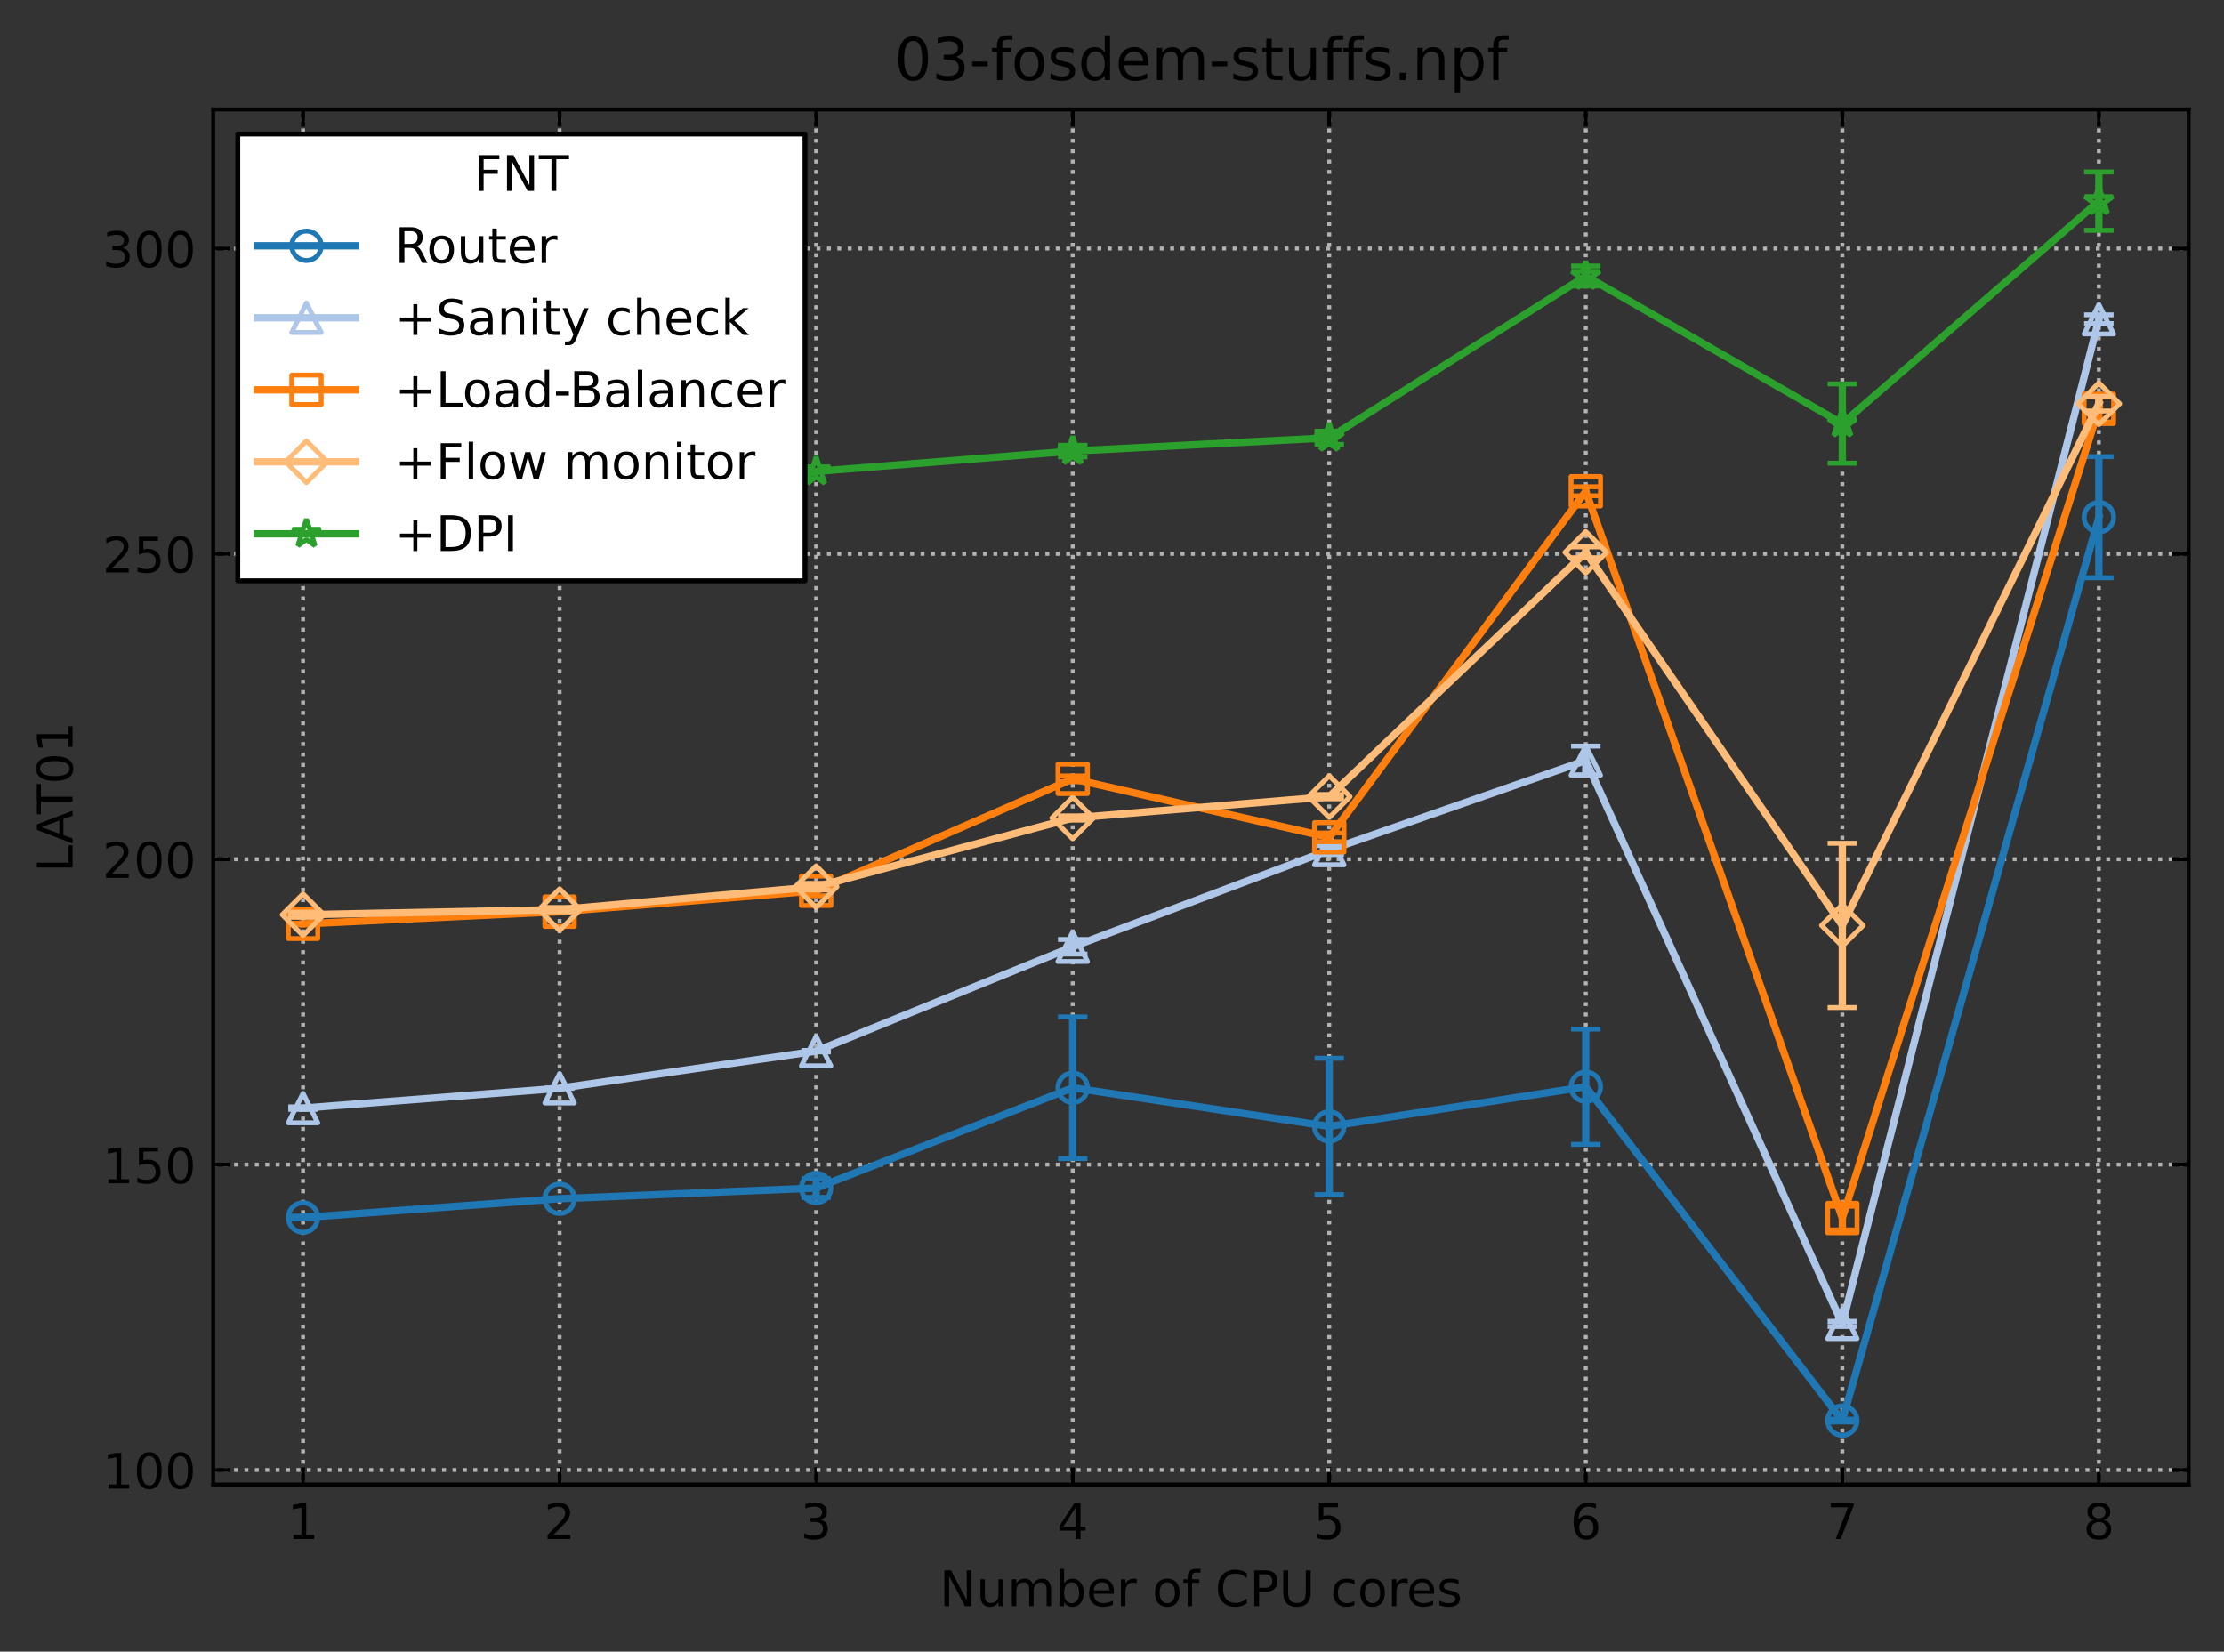 <?xml version="1.0" encoding="utf-8" standalone="no"?>
<!DOCTYPE svg PUBLIC "-//W3C//DTD SVG 1.1//EN"
  "http://www.w3.org/Graphics/SVG/1.1/DTD/svg11.dtd">
<!-- Created with matplotlib (https://matplotlib.org/) -->
<svg height="336.634pt" version="1.1" viewBox="0 0 453.296 336.634" width="453.296pt" xmlns="http://www.w3.org/2000/svg" xmlns:xlink="http://www.w3.org/1999/xlink">
 <rect x="0" y="0" width="453.296" height="336.634" fill="#333333" stroke="none"/>
 <defs>
  <style type="text/css">
*{stroke-linecap:butt;stroke-linejoin:round;}
  </style>
 </defs>
 <g id="figure_1">
  <g id="patch_1">
   <path d="M 0 336.634 
L 453.296 336.634 
L 453.296 0 
L 0 0 
z
" style="fill:none;"/>
  </g>
  <g id="axes_1">
   <g id="patch_2">
    <path d="M 43.466 302.578 
L 446.096 302.578 
L 446.096 22.318 
L 43.466 22.318 
z
" style="fill:none;"/>
   </g>
   <g id="matplotlib.axis_1">
    <g id="xtick_1">
     <g id="line2d_1">
      <path clip-path="url(#p4d9a474d15)" d="M 61.767 302.578 
L 61.767 22.318 
" style="fill:none;stroke:#b2b2b2;stroke-dasharray:0.8,1.32;stroke-dashoffset:0;stroke-width:0.8;"/>
     </g>
     <g id="line2d_2">
      <defs>
       <path d="M 0 0 
L 0 -3.5 
" id="m7b10aaa351" style="stroke:#000000;stroke-width:0.8;"/>
      </defs>
      <g>
       <use style="stroke:#000000;stroke-width:0.8;" x="61.767" xlink:href="#m7b10aaa351" y="302.578"/>
      </g>
     </g>
     <g id="line2d_3">
      <defs>
       <path d="M 0 0 
L 0 3.5 
" id="m73dd5a87a2" style="stroke:#000000;stroke-width:0.8;"/>
      </defs>
      <g>
       <use style="stroke:#000000;stroke-width:0.8;" x="61.767" xlink:href="#m73dd5a87a2" y="22.318"/>
      </g>
     </g>
     <g id="text_1">
      <!-- 1 -->
      <defs>
       <path d="M 12.406 8.297 
L 28.516 8.297 
L 28.516 63.922 
L 10.984 60.406 
L 10.984 69.391 
L 28.422 72.906 
L 38.281 72.906 
L 38.281 8.297 
L 54.391 8.297 
L 54.391 0 
L 12.406 0 
z
" id="DejaVuSans-49"/>
      </defs>
      <g transform="translate(58.586 313.677)scale(0.1 -0.1)">
       <use xlink:href="#DejaVuSans-49"/>
      </g>
     </g>
    </g>
    <g id="xtick_2">
     <g id="line2d_4">
      <path clip-path="url(#p4d9a474d15)" d="M 114.057 302.578 
L 114.057 22.318 
" style="fill:none;stroke:#b2b2b2;stroke-dasharray:0.8,1.32;stroke-dashoffset:0;stroke-width:0.8;"/>
     </g>
     <g id="line2d_5">
      <g>
       <use style="stroke:#000000;stroke-width:0.8;" x="114.057" xlink:href="#m7b10aaa351" y="302.578"/>
      </g>
     </g>
     <g id="line2d_6">
      <g>
       <use style="stroke:#000000;stroke-width:0.8;" x="114.057" xlink:href="#m73dd5a87a2" y="22.318"/>
      </g>
     </g>
     <g id="text_2">
      <!-- 2 -->
      <defs>
       <path d="M 19.188 8.297 
L 53.609 8.297 
L 53.609 0 
L 7.328 0 
L 7.328 8.297 
Q 12.938 14.109 22.625 23.891 
Q 32.328 33.688 34.812 36.531 
Q 39.547 41.844 41.422 45.531 
Q 43.312 49.219 43.312 52.781 
Q 43.312 58.594 39.234 62.25 
Q 35.156 65.922 28.609 65.922 
Q 23.969 65.922 18.812 64.312 
Q 13.672 62.703 7.812 59.422 
L 7.812 69.391 
Q 13.766 71.781 18.938 73 
Q 24.125 74.219 28.422 74.219 
Q 39.75 74.219 46.484 68.547 
Q 53.219 62.891 53.219 53.422 
Q 53.219 48.922 51.531 44.891 
Q 49.859 40.875 45.406 35.406 
Q 44.188 33.984 37.641 27.219 
Q 31.109 20.453 19.188 8.297 
z
" id="DejaVuSans-50"/>
      </defs>
      <g transform="translate(110.875 313.677)scale(0.1 -0.1)">
       <use xlink:href="#DejaVuSans-50"/>
      </g>
     </g>
    </g>
    <g id="xtick_3">
     <g id="line2d_7">
      <path clip-path="url(#p4d9a474d15)" d="M 166.346 302.578 
L 166.346 22.318 
" style="fill:none;stroke:#b2b2b2;stroke-dasharray:0.8,1.32;stroke-dashoffset:0;stroke-width:0.8;"/>
     </g>
     <g id="line2d_8">
      <g>
       <use style="stroke:#000000;stroke-width:0.8;" x="166.346" xlink:href="#m7b10aaa351" y="302.578"/>
      </g>
     </g>
     <g id="line2d_9">
      <g>
       <use style="stroke:#000000;stroke-width:0.8;" x="166.346" xlink:href="#m73dd5a87a2" y="22.318"/>
      </g>
     </g>
     <g id="text_3">
      <!-- 3 -->
      <defs>
       <path d="M 40.578 39.312 
Q 47.656 37.797 51.625 33 
Q 55.609 28.219 55.609 21.188 
Q 55.609 10.406 48.188 4.484 
Q 40.766 -1.422 27.094 -1.422 
Q 22.516 -1.422 17.656 -0.516 
Q 12.797 0.391 7.625 2.203 
L 7.625 11.719 
Q 11.719 9.328 16.594 8.109 
Q 21.484 6.891 26.812 6.891 
Q 36.078 6.891 40.938 10.547 
Q 45.797 14.203 45.797 21.188 
Q 45.797 27.641 41.281 31.266 
Q 36.766 34.906 28.719 34.906 
L 20.219 34.906 
L 20.219 43.016 
L 29.109 43.016 
Q 36.375 43.016 40.234 45.922 
Q 44.094 48.828 44.094 54.297 
Q 44.094 59.906 40.109 62.906 
Q 36.141 65.922 28.719 65.922 
Q 24.656 65.922 20.016 65.031 
Q 15.375 64.156 9.812 62.312 
L 9.812 71.094 
Q 15.438 72.656 20.344 73.438 
Q 25.25 74.219 29.594 74.219 
Q 40.828 74.219 47.359 69.109 
Q 53.906 64.016 53.906 55.328 
Q 53.906 49.266 50.438 45.094 
Q 46.969 40.922 40.578 39.312 
z
" id="DejaVuSans-51"/>
      </defs>
      <g transform="translate(163.165 313.677)scale(0.1 -0.1)">
       <use xlink:href="#DejaVuSans-51"/>
      </g>
     </g>
    </g>
    <g id="xtick_4">
     <g id="line2d_10">
      <path clip-path="url(#p4d9a474d15)" d="M 218.636 302.578 
L 218.636 22.318 
" style="fill:none;stroke:#b2b2b2;stroke-dasharray:0.8,1.32;stroke-dashoffset:0;stroke-width:0.8;"/>
     </g>
     <g id="line2d_11">
      <g>
       <use style="stroke:#000000;stroke-width:0.8;" x="218.636" xlink:href="#m7b10aaa351" y="302.578"/>
      </g>
     </g>
     <g id="line2d_12">
      <g>
       <use style="stroke:#000000;stroke-width:0.8;" x="218.636" xlink:href="#m73dd5a87a2" y="22.318"/>
      </g>
     </g>
     <g id="text_4">
      <!-- 4 -->
      <defs>
       <path d="M 37.797 64.312 
L 12.891 25.391 
L 37.797 25.391 
z
M 35.203 72.906 
L 47.609 72.906 
L 47.609 25.391 
L 58.016 25.391 
L 58.016 17.188 
L 47.609 17.188 
L 47.609 0 
L 37.797 0 
L 37.797 17.188 
L 4.891 17.188 
L 4.891 26.703 
z
" id="DejaVuSans-52"/>
      </defs>
      <g transform="translate(215.455 313.677)scale(0.1 -0.1)">
       <use xlink:href="#DejaVuSans-52"/>
      </g>
     </g>
    </g>
    <g id="xtick_5">
     <g id="line2d_13">
      <path clip-path="url(#p4d9a474d15)" d="M 270.925 302.578 
L 270.925 22.318 
" style="fill:none;stroke:#b2b2b2;stroke-dasharray:0.8,1.32;stroke-dashoffset:0;stroke-width:0.8;"/>
     </g>
     <g id="line2d_14">
      <g>
       <use style="stroke:#000000;stroke-width:0.8;" x="270.925" xlink:href="#m7b10aaa351" y="302.578"/>
      </g>
     </g>
     <g id="line2d_15">
      <g>
       <use style="stroke:#000000;stroke-width:0.8;" x="270.925" xlink:href="#m73dd5a87a2" y="22.318"/>
      </g>
     </g>
     <g id="text_5">
      <!-- 5 -->
      <defs>
       <path d="M 10.797 72.906 
L 49.516 72.906 
L 49.516 64.594 
L 19.828 64.594 
L 19.828 46.734 
Q 21.969 47.469 24.109 47.828 
Q 26.266 48.188 28.422 48.188 
Q 40.625 48.188 47.75 41.5 
Q 54.891 34.812 54.891 23.391 
Q 54.891 11.625 47.562 5.094 
Q 40.234 -1.422 26.906 -1.422 
Q 22.312 -1.422 17.547 -0.641 
Q 12.797 0.141 7.719 1.703 
L 7.719 11.625 
Q 12.109 9.234 16.797 8.062 
Q 21.484 6.891 26.703 6.891 
Q 35.156 6.891 40.078 11.328 
Q 45.016 15.766 45.016 23.391 
Q 45.016 31 40.078 35.438 
Q 35.156 39.891 26.703 39.891 
Q 22.75 39.891 18.812 39.016 
Q 14.891 38.141 10.797 36.281 
z
" id="DejaVuSans-53"/>
      </defs>
      <g transform="translate(267.744 313.677)scale(0.1 -0.1)">
       <use xlink:href="#DejaVuSans-53"/>
      </g>
     </g>
    </g>
    <g id="xtick_6">
     <g id="line2d_16">
      <path clip-path="url(#p4d9a474d15)" d="M 323.215 302.578 
L 323.215 22.318 
" style="fill:none;stroke:#b2b2b2;stroke-dasharray:0.8,1.32;stroke-dashoffset:0;stroke-width:0.8;"/>
     </g>
     <g id="line2d_17">
      <g>
       <use style="stroke:#000000;stroke-width:0.8;" x="323.215" xlink:href="#m7b10aaa351" y="302.578"/>
      </g>
     </g>
     <g id="line2d_18">
      <g>
       <use style="stroke:#000000;stroke-width:0.8;" x="323.215" xlink:href="#m73dd5a87a2" y="22.318"/>
      </g>
     </g>
     <g id="text_6">
      <!-- 6 -->
      <defs>
       <path d="M 33.016 40.375 
Q 26.375 40.375 22.484 35.828 
Q 18.609 31.297 18.609 23.391 
Q 18.609 15.531 22.484 10.953 
Q 26.375 6.391 33.016 6.391 
Q 39.656 6.391 43.531 10.953 
Q 47.406 15.531 47.406 23.391 
Q 47.406 31.297 43.531 35.828 
Q 39.656 40.375 33.016 40.375 
z
M 52.594 71.297 
L 52.594 62.312 
Q 48.875 64.062 45.094 64.984 
Q 41.312 65.922 37.594 65.922 
Q 27.828 65.922 22.672 59.328 
Q 17.531 52.734 16.797 39.406 
Q 19.672 43.656 24.016 45.922 
Q 28.375 48.188 33.594 48.188 
Q 44.578 48.188 50.953 41.516 
Q 57.328 34.859 57.328 23.391 
Q 57.328 12.156 50.688 5.359 
Q 44.047 -1.422 33.016 -1.422 
Q 20.359 -1.422 13.672 8.266 
Q 6.984 17.969 6.984 36.375 
Q 6.984 53.656 15.188 63.938 
Q 23.391 74.219 37.203 74.219 
Q 40.922 74.219 44.703 73.484 
Q 48.484 72.75 52.594 71.297 
z
" id="DejaVuSans-54"/>
      </defs>
      <g transform="translate(320.034 313.677)scale(0.1 -0.1)">
       <use xlink:href="#DejaVuSans-54"/>
      </g>
     </g>
    </g>
    <g id="xtick_7">
     <g id="line2d_19">
      <path clip-path="url(#p4d9a474d15)" d="M 375.505 302.578 
L 375.505 22.318 
" style="fill:none;stroke:#b2b2b2;stroke-dasharray:0.8,1.32;stroke-dashoffset:0;stroke-width:0.8;"/>
     </g>
     <g id="line2d_20">
      <g>
       <use style="stroke:#000000;stroke-width:0.8;" x="375.505" xlink:href="#m7b10aaa351" y="302.578"/>
      </g>
     </g>
     <g id="line2d_21">
      <g>
       <use style="stroke:#000000;stroke-width:0.8;" x="375.505" xlink:href="#m73dd5a87a2" y="22.318"/>
      </g>
     </g>
     <g id="text_7">
      <!-- 7 -->
      <defs>
       <path d="M 8.203 72.906 
L 55.078 72.906 
L 55.078 68.703 
L 28.609 0 
L 18.312 0 
L 43.219 64.594 
L 8.203 64.594 
z
" id="DejaVuSans-55"/>
      </defs>
      <g transform="translate(372.323 313.677)scale(0.1 -0.1)">
       <use xlink:href="#DejaVuSans-55"/>
      </g>
     </g>
    </g>
    <g id="xtick_8">
     <g id="line2d_22">
      <path clip-path="url(#p4d9a474d15)" d="M 427.794 302.578 
L 427.794 22.318 
" style="fill:none;stroke:#b2b2b2;stroke-dasharray:0.8,1.32;stroke-dashoffset:0;stroke-width:0.8;"/>
     </g>
     <g id="line2d_23">
      <g>
       <use style="stroke:#000000;stroke-width:0.8;" x="427.794" xlink:href="#m7b10aaa351" y="302.578"/>
      </g>
     </g>
     <g id="line2d_24">
      <g>
       <use style="stroke:#000000;stroke-width:0.8;" x="427.794" xlink:href="#m73dd5a87a2" y="22.318"/>
      </g>
     </g>
     <g id="text_8">
      <!-- 8 -->
      <defs>
       <path d="M 31.781 34.625 
Q 24.75 34.625 20.719 30.859 
Q 16.703 27.094 16.703 20.516 
Q 16.703 13.922 20.719 10.156 
Q 24.75 6.391 31.781 6.391 
Q 38.812 6.391 42.859 10.172 
Q 46.922 13.969 46.922 20.516 
Q 46.922 27.094 42.891 30.859 
Q 38.875 34.625 31.781 34.625 
z
M 21.922 38.812 
Q 15.578 40.375 12.031 44.719 
Q 8.5 49.078 8.5 55.328 
Q 8.5 64.062 14.719 69.141 
Q 20.953 74.219 31.781 74.219 
Q 42.672 74.219 48.875 69.141 
Q 55.078 64.062 55.078 55.328 
Q 55.078 49.078 51.531 44.719 
Q 48 40.375 41.703 38.812 
Q 48.828 37.156 52.797 32.312 
Q 56.781 27.484 56.781 20.516 
Q 56.781 9.906 50.312 4.234 
Q 43.844 -1.422 31.781 -1.422 
Q 19.734 -1.422 13.25 4.234 
Q 6.781 9.906 6.781 20.516 
Q 6.781 27.484 10.781 32.312 
Q 14.797 37.156 21.922 38.812 
z
M 18.312 54.391 
Q 18.312 48.734 21.844 45.562 
Q 25.391 42.391 31.781 42.391 
Q 38.141 42.391 41.719 45.562 
Q 45.312 48.734 45.312 54.391 
Q 45.312 60.062 41.719 63.234 
Q 38.141 66.406 31.781 66.406 
Q 25.391 66.406 21.844 63.234 
Q 18.312 60.062 18.312 54.391 
z
" id="DejaVuSans-56"/>
      </defs>
      <g transform="translate(424.613 313.677)scale(0.1 -0.1)">
       <use xlink:href="#DejaVuSans-56"/>
      </g>
     </g>
    </g>
    <g id="text_9">
     <!-- Number of CPU cores -->
     <defs>
      <path d="M 9.812 72.906 
L 23.094 72.906 
L 55.422 11.922 
L 55.422 72.906 
L 64.984 72.906 
L 64.984 0 
L 51.703 0 
L 19.391 60.984 
L 19.391 0 
L 9.812 0 
z
" id="DejaVuSans-78"/>
      <path d="M 8.5 21.578 
L 8.5 54.688 
L 17.484 54.688 
L 17.484 21.922 
Q 17.484 14.156 20.5 10.266 
Q 23.531 6.391 29.594 6.391 
Q 36.859 6.391 41.078 11.031 
Q 45.312 15.672 45.312 23.688 
L 45.312 54.688 
L 54.297 54.688 
L 54.297 0 
L 45.312 0 
L 45.312 8.406 
Q 42.047 3.422 37.719 1 
Q 33.406 -1.422 27.688 -1.422 
Q 18.266 -1.422 13.375 4.438 
Q 8.5 10.297 8.5 21.578 
z
M 31.109 56 
z
" id="DejaVuSans-117"/>
      <path d="M 52 44.188 
Q 55.375 50.25 60.062 53.125 
Q 64.75 56 71.094 56 
Q 79.641 56 84.281 50.016 
Q 88.922 44.047 88.922 33.016 
L 88.922 0 
L 79.891 0 
L 79.891 32.719 
Q 79.891 40.578 77.094 44.375 
Q 74.312 48.188 68.609 48.188 
Q 61.625 48.188 57.562 43.547 
Q 53.516 38.922 53.516 30.906 
L 53.516 0 
L 44.484 0 
L 44.484 32.719 
Q 44.484 40.625 41.703 44.406 
Q 38.922 48.188 33.109 48.188 
Q 26.219 48.188 22.156 43.531 
Q 18.109 38.875 18.109 30.906 
L 18.109 0 
L 9.078 0 
L 9.078 54.688 
L 18.109 54.688 
L 18.109 46.188 
Q 21.188 51.219 25.484 53.609 
Q 29.781 56 35.688 56 
Q 41.656 56 45.828 52.969 
Q 50 49.953 52 44.188 
z
" id="DejaVuSans-109"/>
      <path d="M 48.688 27.297 
Q 48.688 37.203 44.609 42.844 
Q 40.531 48.484 33.406 48.484 
Q 26.266 48.484 22.188 42.844 
Q 18.109 37.203 18.109 27.297 
Q 18.109 17.391 22.188 11.75 
Q 26.266 6.109 33.406 6.109 
Q 40.531 6.109 44.609 11.75 
Q 48.688 17.391 48.688 27.297 
z
M 18.109 46.391 
Q 20.953 51.266 25.266 53.625 
Q 29.594 56 35.594 56 
Q 45.562 56 51.781 48.094 
Q 58.016 40.188 58.016 27.297 
Q 58.016 14.406 51.781 6.484 
Q 45.562 -1.422 35.594 -1.422 
Q 29.594 -1.422 25.266 0.953 
Q 20.953 3.328 18.109 8.203 
L 18.109 0 
L 9.078 0 
L 9.078 75.984 
L 18.109 75.984 
z
" id="DejaVuSans-98"/>
      <path d="M 56.203 29.594 
L 56.203 25.203 
L 14.891 25.203 
Q 15.484 15.922 20.484 11.062 
Q 25.484 6.203 34.422 6.203 
Q 39.594 6.203 44.453 7.469 
Q 49.312 8.734 54.109 11.281 
L 54.109 2.781 
Q 49.266 0.734 44.188 -0.344 
Q 39.109 -1.422 33.891 -1.422 
Q 20.797 -1.422 13.156 6.188 
Q 5.516 13.812 5.516 26.812 
Q 5.516 40.234 12.766 48.109 
Q 20.016 56 32.328 56 
Q 43.359 56 49.781 48.891 
Q 56.203 41.797 56.203 29.594 
z
M 47.219 32.234 
Q 47.125 39.594 43.094 43.984 
Q 39.062 48.391 32.422 48.391 
Q 24.906 48.391 20.391 44.141 
Q 15.875 39.891 15.188 32.172 
z
" id="DejaVuSans-101"/>
      <path d="M 41.109 46.297 
Q 39.594 47.172 37.812 47.578 
Q 36.031 48 33.891 48 
Q 26.266 48 22.188 43.047 
Q 18.109 38.094 18.109 28.812 
L 18.109 0 
L 9.078 0 
L 9.078 54.688 
L 18.109 54.688 
L 18.109 46.188 
Q 20.953 51.172 25.484 53.578 
Q 30.031 56 36.531 56 
Q 37.453 56 38.578 55.875 
Q 39.703 55.766 41.062 55.516 
z
" id="DejaVuSans-114"/>
      <path id="DejaVuSans-32"/>
      <path d="M 30.609 48.391 
Q 23.391 48.391 19.188 42.75 
Q 14.984 37.109 14.984 27.297 
Q 14.984 17.484 19.156 11.844 
Q 23.344 6.203 30.609 6.203 
Q 37.797 6.203 41.984 11.859 
Q 46.188 17.531 46.188 27.297 
Q 46.188 37.016 41.984 42.703 
Q 37.797 48.391 30.609 48.391 
z
M 30.609 56 
Q 42.328 56 49.016 48.375 
Q 55.719 40.766 55.719 27.297 
Q 55.719 13.875 49.016 6.219 
Q 42.328 -1.422 30.609 -1.422 
Q 18.844 -1.422 12.172 6.219 
Q 5.516 13.875 5.516 27.297 
Q 5.516 40.766 12.172 48.375 
Q 18.844 56 30.609 56 
z
" id="DejaVuSans-111"/>
      <path d="M 37.109 75.984 
L 37.109 68.5 
L 28.516 68.5 
Q 23.688 68.5 21.797 66.547 
Q 19.922 64.594 19.922 59.516 
L 19.922 54.688 
L 34.719 54.688 
L 34.719 47.703 
L 19.922 47.703 
L 19.922 0 
L 10.891 0 
L 10.891 47.703 
L 2.297 47.703 
L 2.297 54.688 
L 10.891 54.688 
L 10.891 58.5 
Q 10.891 67.625 15.141 71.797 
Q 19.391 75.984 28.609 75.984 
z
" id="DejaVuSans-102"/>
      <path d="M 64.406 67.281 
L 64.406 56.891 
Q 59.422 61.531 53.781 63.812 
Q 48.141 66.109 41.797 66.109 
Q 29.297 66.109 22.656 58.469 
Q 16.016 50.828 16.016 36.375 
Q 16.016 21.969 22.656 14.328 
Q 29.297 6.688 41.797 6.688 
Q 48.141 6.688 53.781 8.984 
Q 59.422 11.281 64.406 15.922 
L 64.406 5.609 
Q 59.234 2.094 53.438 0.328 
Q 47.656 -1.422 41.219 -1.422 
Q 24.656 -1.422 15.125 8.703 
Q 5.609 18.844 5.609 36.375 
Q 5.609 53.953 15.125 64.078 
Q 24.656 74.219 41.219 74.219 
Q 47.75 74.219 53.531 72.484 
Q 59.328 70.75 64.406 67.281 
z
" id="DejaVuSans-67"/>
      <path d="M 19.672 64.797 
L 19.672 37.406 
L 32.078 37.406 
Q 38.969 37.406 42.719 40.969 
Q 46.484 44.531 46.484 51.125 
Q 46.484 57.672 42.719 61.234 
Q 38.969 64.797 32.078 64.797 
z
M 9.812 72.906 
L 32.078 72.906 
Q 44.344 72.906 50.609 67.359 
Q 56.891 61.812 56.891 51.125 
Q 56.891 40.328 50.609 34.812 
Q 44.344 29.297 32.078 29.297 
L 19.672 29.297 
L 19.672 0 
L 9.812 0 
z
" id="DejaVuSans-80"/>
      <path d="M 8.688 72.906 
L 18.609 72.906 
L 18.609 28.609 
Q 18.609 16.891 22.844 11.734 
Q 27.094 6.594 36.625 6.594 
Q 46.094 6.594 50.344 11.734 
Q 54.594 16.891 54.594 28.609 
L 54.594 72.906 
L 64.5 72.906 
L 64.5 27.391 
Q 64.5 13.141 57.438 5.859 
Q 50.391 -1.422 36.625 -1.422 
Q 22.797 -1.422 15.734 5.859 
Q 8.688 13.141 8.688 27.391 
z
" id="DejaVuSans-85"/>
      <path d="M 48.781 52.594 
L 48.781 44.188 
Q 44.969 46.297 41.141 47.344 
Q 37.312 48.391 33.406 48.391 
Q 24.656 48.391 19.812 42.844 
Q 14.984 37.312 14.984 27.297 
Q 14.984 17.281 19.812 11.734 
Q 24.656 6.203 33.406 6.203 
Q 37.312 6.203 41.141 7.25 
Q 44.969 8.297 48.781 10.406 
L 48.781 2.094 
Q 45.016 0.344 40.984 -0.531 
Q 36.969 -1.422 32.422 -1.422 
Q 20.062 -1.422 12.781 6.344 
Q 5.516 14.109 5.516 27.297 
Q 5.516 40.672 12.859 48.328 
Q 20.219 56 33.016 56 
Q 37.156 56 41.109 55.141 
Q 45.062 54.297 48.781 52.594 
z
" id="DejaVuSans-99"/>
      <path d="M 44.281 53.078 
L 44.281 44.578 
Q 40.484 46.531 36.375 47.5 
Q 32.281 48.484 27.875 48.484 
Q 21.188 48.484 17.844 46.438 
Q 14.5 44.391 14.5 40.281 
Q 14.5 37.156 16.891 35.375 
Q 19.281 33.594 26.516 31.984 
L 29.594 31.297 
Q 39.156 29.25 43.188 25.516 
Q 47.219 21.781 47.219 15.094 
Q 47.219 7.469 41.188 3.016 
Q 35.156 -1.422 24.609 -1.422 
Q 20.219 -1.422 15.453 -0.562 
Q 10.688 0.297 5.422 2 
L 5.422 11.281 
Q 10.406 8.688 15.234 7.391 
Q 20.062 6.109 24.812 6.109 
Q 31.156 6.109 34.562 8.281 
Q 37.984 10.453 37.984 14.406 
Q 37.984 18.062 35.516 20.016 
Q 33.062 21.969 24.703 23.781 
L 21.578 24.516 
Q 13.234 26.266 9.516 29.906 
Q 5.812 33.547 5.812 39.891 
Q 5.812 47.609 11.281 51.797 
Q 16.75 56 26.812 56 
Q 31.781 56 36.172 55.266 
Q 40.578 54.547 44.281 53.078 
z
" id="DejaVuSans-115"/>
     </defs>
     <g transform="translate(191.51 327.355)scale(0.1 -0.1)">
      <use xlink:href="#DejaVuSans-78"/>
      <use x="74.805" xlink:href="#DejaVuSans-117"/>
      <use x="138.184" xlink:href="#DejaVuSans-109"/>
      <use x="235.596" xlink:href="#DejaVuSans-98"/>
      <use x="299.072" xlink:href="#DejaVuSans-101"/>
      <use x="360.596" xlink:href="#DejaVuSans-114"/>
      <use x="401.709" xlink:href="#DejaVuSans-32"/>
      <use x="433.496" xlink:href="#DejaVuSans-111"/>
      <use x="494.678" xlink:href="#DejaVuSans-102"/>
      <use x="529.883" xlink:href="#DejaVuSans-32"/>
      <use x="561.67" xlink:href="#DejaVuSans-67"/>
      <use x="631.494" xlink:href="#DejaVuSans-80"/>
      <use x="691.797" xlink:href="#DejaVuSans-85"/>
      <use x="764.99" xlink:href="#DejaVuSans-32"/>
      <use x="796.777" xlink:href="#DejaVuSans-99"/>
      <use x="851.758" xlink:href="#DejaVuSans-111"/>
      <use x="912.939" xlink:href="#DejaVuSans-114"/>
      <use x="951.803" xlink:href="#DejaVuSans-101"/>
      <use x="1013.326" xlink:href="#DejaVuSans-115"/>
     </g>
    </g>
   </g>
   <g id="matplotlib.axis_2">
    <g id="ytick_1">
     <g id="line2d_25">
      <path clip-path="url(#p4d9a474d15)" d="M 43.466 299.608 
L 446.096 299.608 
" style="fill:none;stroke:#b2b2b2;stroke-dasharray:0.8,1.32;stroke-dashoffset:0;stroke-width:0.8;"/>
     </g>
     <g id="line2d_26">
      <defs>
       <path d="M 0 0 
L 3.5 0 
" id="m22ac604154" style="stroke:#000000;stroke-width:0.8;"/>
      </defs>
      <g>
       <use style="stroke:#000000;stroke-width:0.8;" x="43.466" xlink:href="#m22ac604154" y="299.608"/>
      </g>
     </g>
     <g id="line2d_27">
      <defs>
       <path d="M 0 0 
L -3.5 0 
" id="m05f7855667" style="stroke:#000000;stroke-width:0.8;"/>
      </defs>
      <g>
       <use style="stroke:#000000;stroke-width:0.8;" x="446.096" xlink:href="#m05f7855667" y="299.608"/>
      </g>
     </g>
     <g id="text_10">
      <!-- 100 -->
      <defs>
       <path d="M 31.781 66.406 
Q 24.172 66.406 20.328 58.906 
Q 16.5 51.422 16.5 36.375 
Q 16.5 21.391 20.328 13.891 
Q 24.172 6.391 31.781 6.391 
Q 39.453 6.391 43.281 13.891 
Q 47.125 21.391 47.125 36.375 
Q 47.125 51.422 43.281 58.906 
Q 39.453 66.406 31.781 66.406 
z
M 31.781 74.219 
Q 44.047 74.219 50.516 64.516 
Q 56.984 54.828 56.984 36.375 
Q 56.984 17.969 50.516 8.266 
Q 44.047 -1.422 31.781 -1.422 
Q 19.531 -1.422 13.062 8.266 
Q 6.594 17.969 6.594 36.375 
Q 6.594 54.828 13.062 64.516 
Q 19.531 74.219 31.781 74.219 
z
" id="DejaVuSans-48"/>
      </defs>
      <g transform="translate(20.878 303.407)scale(0.1 -0.1)">
       <use xlink:href="#DejaVuSans-49"/>
       <use x="63.623" xlink:href="#DejaVuSans-48"/>
       <use x="127.246" xlink:href="#DejaVuSans-48"/>
      </g>
     </g>
    </g>
    <g id="ytick_2">
     <g id="line2d_28">
      <path clip-path="url(#p4d9a474d15)" d="M 43.466 237.368 
L 446.096 237.368 
" style="fill:none;stroke:#b2b2b2;stroke-dasharray:0.8,1.32;stroke-dashoffset:0;stroke-width:0.8;"/>
     </g>
     <g id="line2d_29">
      <g>
       <use style="stroke:#000000;stroke-width:0.8;" x="43.466" xlink:href="#m22ac604154" y="237.368"/>
      </g>
     </g>
     <g id="line2d_30">
      <g>
       <use style="stroke:#000000;stroke-width:0.8;" x="446.096" xlink:href="#m05f7855667" y="237.368"/>
      </g>
     </g>
     <g id="text_11">
      <!-- 150 -->
      <g transform="translate(20.878 241.167)scale(0.1 -0.1)">
       <use xlink:href="#DejaVuSans-49"/>
       <use x="63.623" xlink:href="#DejaVuSans-53"/>
       <use x="127.246" xlink:href="#DejaVuSans-48"/>
      </g>
     </g>
    </g>
    <g id="ytick_3">
     <g id="line2d_31">
      <path clip-path="url(#p4d9a474d15)" d="M 43.466 175.127 
L 446.096 175.127 
" style="fill:none;stroke:#b2b2b2;stroke-dasharray:0.8,1.32;stroke-dashoffset:0;stroke-width:0.8;"/>
     </g>
     <g id="line2d_32">
      <g>
       <use style="stroke:#000000;stroke-width:0.8;" x="43.466" xlink:href="#m22ac604154" y="175.127"/>
      </g>
     </g>
     <g id="line2d_33">
      <g>
       <use style="stroke:#000000;stroke-width:0.8;" x="446.096" xlink:href="#m05f7855667" y="175.127"/>
      </g>
     </g>
     <g id="text_12">
      <!-- 200 -->
      <g transform="translate(20.878 178.927)scale(0.1 -0.1)">
       <use xlink:href="#DejaVuSans-50"/>
       <use x="63.623" xlink:href="#DejaVuSans-48"/>
       <use x="127.246" xlink:href="#DejaVuSans-48"/>
      </g>
     </g>
    </g>
    <g id="ytick_4">
     <g id="line2d_34">
      <path clip-path="url(#p4d9a474d15)" d="M 43.466 112.887 
L 446.096 112.887 
" style="fill:none;stroke:#b2b2b2;stroke-dasharray:0.8,1.32;stroke-dashoffset:0;stroke-width:0.8;"/>
     </g>
     <g id="line2d_35">
      <g>
       <use style="stroke:#000000;stroke-width:0.8;" x="43.466" xlink:href="#m22ac604154" y="112.887"/>
      </g>
     </g>
     <g id="line2d_36">
      <g>
       <use style="stroke:#000000;stroke-width:0.8;" x="446.096" xlink:href="#m05f7855667" y="112.887"/>
      </g>
     </g>
     <g id="text_13">
      <!-- 250 -->
      <g transform="translate(20.878 116.687)scale(0.1 -0.1)">
       <use xlink:href="#DejaVuSans-50"/>
       <use x="63.623" xlink:href="#DejaVuSans-53"/>
       <use x="127.246" xlink:href="#DejaVuSans-48"/>
      </g>
     </g>
    </g>
    <g id="ytick_5">
     <g id="line2d_37">
      <path clip-path="url(#p4d9a474d15)" d="M 43.466 50.647 
L 446.096 50.647 
" style="fill:none;stroke:#b2b2b2;stroke-dasharray:0.8,1.32;stroke-dashoffset:0;stroke-width:0.8;"/>
     </g>
     <g id="line2d_38">
      <g>
       <use style="stroke:#000000;stroke-width:0.8;" x="43.466" xlink:href="#m22ac604154" y="50.647"/>
      </g>
     </g>
     <g id="line2d_39">
      <g>
       <use style="stroke:#000000;stroke-width:0.8;" x="446.096" xlink:href="#m05f7855667" y="50.647"/>
      </g>
     </g>
     <g id="text_14">
      <!-- 300 -->
      <g transform="translate(20.878 54.446)scale(0.1 -0.1)">
       <use xlink:href="#DejaVuSans-51"/>
       <use x="63.623" xlink:href="#DejaVuSans-48"/>
       <use x="127.246" xlink:href="#DejaVuSans-48"/>
      </g>
     </g>
    </g>
    <g id="text_15">
     <!-- LAT01 -->
     <defs>
      <path d="M 9.812 72.906 
L 19.672 72.906 
L 19.672 8.297 
L 55.172 8.297 
L 55.172 0 
L 9.812 0 
z
" id="DejaVuSans-76"/>
      <path d="M 34.188 63.188 
L 20.797 26.906 
L 47.609 26.906 
z
M 28.609 72.906 
L 39.797 72.906 
L 67.578 0 
L 57.328 0 
L 50.688 18.703 
L 17.828 18.703 
L 11.188 0 
L 0.781 0 
z
" id="DejaVuSans-65"/>
      <path d="M -0.297 72.906 
L 61.375 72.906 
L 61.375 64.594 
L 35.5 64.594 
L 35.5 0 
L 25.594 0 
L 25.594 64.594 
L -0.297 64.594 
z
" id="DejaVuSans-84"/>
     </defs>
     <g transform="translate(14.798 177.796)rotate(-90)scale(0.1 -0.1)">
      <use xlink:href="#DejaVuSans-76"/>
      <use x="57.963" xlink:href="#DejaVuSans-65"/>
      <use x="118.621" xlink:href="#DejaVuSans-84"/>
      <use x="179.705" xlink:href="#DejaVuSans-48"/>
      <use x="243.328" xlink:href="#DejaVuSans-49"/>
     </g>
    </g>
   </g>
   <g id="LineCollection_1">
    <path clip-path="url(#p4d9a474d15)" d="M 61.767 248.449 
L 61.767 247.863 
" style="fill:none;stroke:#1f77b4;stroke-width:1.5;"/>
    <path clip-path="url(#p4d9a474d15)" d="M 114.057 244.464 
L 114.057 244.171 
" style="fill:none;stroke:#1f77b4;stroke-width:1.5;"/>
    <path clip-path="url(#p4d9a474d15)" d="M 166.346 244.047 
L 166.346 240.232 
" style="fill:none;stroke:#1f77b4;stroke-width:1.5;"/>
    <path clip-path="url(#p4d9a474d15)" d="M 218.636 236.137 
L 218.636 207.271 
" style="fill:none;stroke:#1f77b4;stroke-width:1.5;"/>
    <path clip-path="url(#p4d9a474d15)" d="M 270.925 243.484 
L 270.925 215.691 
" style="fill:none;stroke:#1f77b4;stroke-width:1.5;"/>
    <path clip-path="url(#p4d9a474d15)" d="M 323.215 233.243 
L 323.215 209.75 
" style="fill:none;stroke:#1f77b4;stroke-width:1.5;"/>
    <path clip-path="url(#p4d9a474d15)" d="M 375.505 289.839 
L 375.505 289.252 
" style="fill:none;stroke:#1f77b4;stroke-width:1.5;"/>
    <path clip-path="url(#p4d9a474d15)" d="M 427.794 117.76 
L 427.794 93.077 
" style="fill:none;stroke:#1f77b4;stroke-width:1.5;"/>
   </g>
   <g id="LineCollection_2">
    <path clip-path="url(#p4d9a474d15)" d="M 61.767 226.107 
L 61.767 225.599 
" style="fill:none;stroke:#aec7e8;stroke-width:1.5;"/>
    <path clip-path="url(#p4d9a474d15)" d="M 114.057 221.808 
L 114.057 221.808 
" style="fill:none;stroke:#aec7e8;stroke-width:1.5;"/>
    <path clip-path="url(#p4d9a474d15)" d="M 166.346 214.382 
L 166.346 214.088 
" style="fill:none;stroke:#aec7e8;stroke-width:1.5;"/>
    <path clip-path="url(#p4d9a474d15)" d="M 218.636 194.459 
L 218.636 191.481 
" style="fill:none;stroke:#aec7e8;stroke-width:1.5;"/>
    <path clip-path="url(#p4d9a474d15)" d="M 270.925 174.176 
L 270.925 172.344 
" style="fill:none;stroke:#aec7e8;stroke-width:1.5;"/>
    <path clip-path="url(#p4d9a474d15)" d="M 323.215 157.937 
L 323.215 152.069 
" style="fill:none;stroke:#aec7e8;stroke-width:1.5;"/>
    <path clip-path="url(#p4d9a474d15)" d="M 375.505 270.365 
L 375.505 269.307 
" style="fill:none;stroke:#aec7e8;stroke-width:1.5;"/>
    <path clip-path="url(#p4d9a474d15)" d="M 427.794 65.959 
L 427.794 64.174 
" style="fill:none;stroke:#aec7e8;stroke-width:1.5;"/>
   </g>
   <g id="LineCollection_3">
    <path clip-path="url(#p4d9a474d15)" d="M 61.767 188.448 
L 61.767 188.155 
" style="fill:none;stroke:#ff7f0e;stroke-width:1.5;"/>
    <path clip-path="url(#p4d9a474d15)" d="M 114.057 185.959 
L 114.057 185.665 
" style="fill:none;stroke:#ff7f0e;stroke-width:1.5;"/>
    <path clip-path="url(#p4d9a474d15)" d="M 166.346 182.586 
L 166.346 180.532 
" style="fill:none;stroke:#ff7f0e;stroke-width:1.5;"/>
    <path clip-path="url(#p4d9a474d15)" d="M 218.636 159.324 
L 218.636 158.151 
" style="fill:none;stroke:#ff7f0e;stroke-width:1.5;"/>
    <path clip-path="url(#p4d9a474d15)" d="M 270.925 171.559 
L 270.925 169.775 
" style="fill:none;stroke:#ff7f0e;stroke-width:1.5;"/>
    <path clip-path="url(#p4d9a474d15)" d="M 323.215 101.044 
L 323.215 99.212 
" style="fill:none;stroke:#ff7f0e;stroke-width:1.5;"/>
    <path clip-path="url(#p4d9a474d15)" d="M 375.505 250.684 
L 375.505 245.836 
" style="fill:none;stroke:#ff7f0e;stroke-width:1.5;"/>
    <path clip-path="url(#p4d9a474d15)" d="M 427.794 86.012 
L 427.794 80.634 
" style="fill:none;stroke:#ff7f0e;stroke-width:1.5;"/>
   </g>
   <g id="LineCollection_4">
    <path clip-path="url(#p4d9a474d15)" d="M 61.767 186.963 
L 61.767 185.906 
" style="fill:none;stroke:#ffbb78;stroke-width:1.5;"/>
    <path clip-path="url(#p4d9a474d15)" d="M 114.057 185.837 
L 114.057 184.957 
" style="fill:none;stroke:#ffbb78;stroke-width:1.5;"/>
    <path clip-path="url(#p4d9a474d15)" d="M 166.346 181.401 
L 166.346 180.057 
" style="fill:none;stroke:#ffbb78;stroke-width:1.5;"/>
    <path clip-path="url(#p4d9a474d15)" d="M 218.636 167.165 
L 218.636 166.285 
" style="fill:none;stroke:#ffbb78;stroke-width:1.5;"/>
    <path clip-path="url(#p4d9a474d15)" d="M 270.925 162.808 
L 270.925 161.928 
" style="fill:none;stroke:#ffbb78;stroke-width:1.5;"/>
    <path clip-path="url(#p4d9a474d15)" d="M 323.215 113.684 
L 323.215 111.469 
" style="fill:none;stroke:#ffbb78;stroke-width:1.5;"/>
    <path clip-path="url(#p4d9a474d15)" d="M 375.505 205.357 
L 375.505 171.869 
" style="fill:none;stroke:#ffbb78;stroke-width:1.5;"/>
    <path clip-path="url(#p4d9a474d15)" d="M 427.794 83.775 
L 427.794 80.797 
" style="fill:none;stroke:#ffbb78;stroke-width:1.5;"/>
   </g>
   <g id="LineCollection_5">
    <path clip-path="url(#p4d9a474d15)" d="M 61.767 113.016 
L 61.767 112.136 
" style="fill:none;stroke:#2ca02c;stroke-width:1.5;"/>
    <path clip-path="url(#p4d9a474d15)" d="M 114.057 109.282 
L 114.057 108.402 
" style="fill:none;stroke:#2ca02c;stroke-width:1.5;"/>
    <path clip-path="url(#p4d9a474d15)" d="M 166.346 96.083 
L 166.346 96.083 
" style="fill:none;stroke:#2ca02c;stroke-width:1.5;"/>
    <path clip-path="url(#p4d9a474d15)" d="M 218.636 93.107 
L 218.636 90.76 
" style="fill:none;stroke:#2ca02c;stroke-width:1.5;"/>
    <path clip-path="url(#p4d9a474d15)" d="M 270.925 90.581 
L 270.925 87.892 
" style="fill:none;stroke:#2ca02c;stroke-width:1.5;"/>
    <path clip-path="url(#p4d9a474d15)" d="M 323.215 58.282 
L 323.215 54.216 
" style="fill:none;stroke:#2ca02c;stroke-width:1.5;"/>
    <path clip-path="url(#p4d9a474d15)" d="M 375.505 94.408 
L 375.505 78.255 
" style="fill:none;stroke:#2ca02c;stroke-width:1.5;"/>
    <path clip-path="url(#p4d9a474d15)" d="M 427.794 46.943 
L 427.794 35.057 
" style="fill:none;stroke:#2ca02c;stroke-width:1.5;"/>
   </g>
   <g id="line2d_40">
    <path clip-path="url(#p4d9a474d15)" d="M 61.767 248.156 
L 114.057 244.318 
L 166.346 242.139 
L 218.636 221.704 
L 270.925 229.588 
L 323.215 221.496 
L 375.505 289.546 
L 427.794 105.419 
" style="fill:none;stroke:#1f77b4;stroke-linecap:square;stroke-width:1.5;"/>
    <defs>
     <path d="M 0 3 
C 0.796 3 1.559 2.684 2.121 2.121 
C 2.684 1.559 3 0.796 3 0 
C 3 -0.796 2.684 -1.559 2.121 -2.121 
C 1.559 -2.684 0.796 -3 0 -3 
C -0.796 -3 -1.559 -2.684 -2.121 -2.121 
C -2.684 -1.559 -3 -0.796 -3 0 
C -3 0.796 -2.684 1.559 -2.121 2.121 
C -1.559 2.684 -0.796 3 0 3 
z
" id="mdd6bb491d0" style="stroke:#1f77b4;"/>
    </defs>
    <g clip-path="url(#p4d9a474d15)">
     <use style="fill-opacity:0;stroke:#1f77b4;" x="61.767" xlink:href="#mdd6bb491d0" y="248.156"/>
     <use style="fill-opacity:0;stroke:#1f77b4;" x="114.057" xlink:href="#mdd6bb491d0" y="244.318"/>
     <use style="fill-opacity:0;stroke:#1f77b4;" x="166.346" xlink:href="#mdd6bb491d0" y="242.139"/>
     <use style="fill-opacity:0;stroke:#1f77b4;" x="218.636" xlink:href="#mdd6bb491d0" y="221.704"/>
     <use style="fill-opacity:0;stroke:#1f77b4;" x="270.925" xlink:href="#mdd6bb491d0" y="229.588"/>
     <use style="fill-opacity:0;stroke:#1f77b4;" x="323.215" xlink:href="#mdd6bb491d0" y="221.496"/>
     <use style="fill-opacity:0;stroke:#1f77b4;" x="375.505" xlink:href="#mdd6bb491d0" y="289.546"/>
     <use style="fill-opacity:0;stroke:#1f77b4;" x="427.794" xlink:href="#mdd6bb491d0" y="105.419"/>
    </g>
   </g>
   <g id="line2d_41">
    <defs>
     <path d="M 3 0 
L -3 -0 
" id="m5de25b4fa6" style="stroke:#1f77b4;"/>
    </defs>
    <g clip-path="url(#p4d9a474d15)">
     <use style="fill:#1f77b4;stroke:#1f77b4;" x="61.767" xlink:href="#m5de25b4fa6" y="248.449"/>
     <use style="fill:#1f77b4;stroke:#1f77b4;" x="114.057" xlink:href="#m5de25b4fa6" y="244.464"/>
     <use style="fill:#1f77b4;stroke:#1f77b4;" x="166.346" xlink:href="#m5de25b4fa6" y="244.047"/>
     <use style="fill:#1f77b4;stroke:#1f77b4;" x="218.636" xlink:href="#m5de25b4fa6" y="236.137"/>
     <use style="fill:#1f77b4;stroke:#1f77b4;" x="270.925" xlink:href="#m5de25b4fa6" y="243.484"/>
     <use style="fill:#1f77b4;stroke:#1f77b4;" x="323.215" xlink:href="#m5de25b4fa6" y="233.243"/>
     <use style="fill:#1f77b4;stroke:#1f77b4;" x="375.505" xlink:href="#m5de25b4fa6" y="289.839"/>
     <use style="fill:#1f77b4;stroke:#1f77b4;" x="427.794" xlink:href="#m5de25b4fa6" y="117.76"/>
    </g>
   </g>
   <g id="line2d_42">
    <g clip-path="url(#p4d9a474d15)">
     <use style="fill:#1f77b4;stroke:#1f77b4;" x="61.767" xlink:href="#m5de25b4fa6" y="247.863"/>
     <use style="fill:#1f77b4;stroke:#1f77b4;" x="114.057" xlink:href="#m5de25b4fa6" y="244.171"/>
     <use style="fill:#1f77b4;stroke:#1f77b4;" x="166.346" xlink:href="#m5de25b4fa6" y="240.232"/>
     <use style="fill:#1f77b4;stroke:#1f77b4;" x="218.636" xlink:href="#m5de25b4fa6" y="207.271"/>
     <use style="fill:#1f77b4;stroke:#1f77b4;" x="270.925" xlink:href="#m5de25b4fa6" y="215.691"/>
     <use style="fill:#1f77b4;stroke:#1f77b4;" x="323.215" xlink:href="#m5de25b4fa6" y="209.75"/>
     <use style="fill:#1f77b4;stroke:#1f77b4;" x="375.505" xlink:href="#m5de25b4fa6" y="289.252"/>
     <use style="fill:#1f77b4;stroke:#1f77b4;" x="427.794" xlink:href="#m5de25b4fa6" y="93.077"/>
    </g>
   </g>
   <g id="line2d_43">
    <path clip-path="url(#p4d9a474d15)" d="M 61.767 225.853 
L 114.057 221.808 
L 166.346 214.235 
L 218.636 192.97 
L 270.925 173.26 
L 323.215 155.003 
L 375.505 269.836 
L 427.794 65.066 
" style="fill:none;stroke:#aec7e8;stroke-linecap:square;stroke-width:1.5;"/>
    <defs>
     <path d="M 0 -3 
L -3 3 
L 3 3 
z
" id="mac9346d947" style="stroke:#aec7e8;stroke-linejoin:miter;"/>
    </defs>
    <g clip-path="url(#p4d9a474d15)">
     <use style="fill-opacity:0;stroke:#aec7e8;stroke-linejoin:miter;" x="61.767" xlink:href="#mac9346d947" y="225.853"/>
     <use style="fill-opacity:0;stroke:#aec7e8;stroke-linejoin:miter;" x="114.057" xlink:href="#mac9346d947" y="221.808"/>
     <use style="fill-opacity:0;stroke:#aec7e8;stroke-linejoin:miter;" x="166.346" xlink:href="#mac9346d947" y="214.235"/>
     <use style="fill-opacity:0;stroke:#aec7e8;stroke-linejoin:miter;" x="218.636" xlink:href="#mac9346d947" y="192.97"/>
     <use style="fill-opacity:0;stroke:#aec7e8;stroke-linejoin:miter;" x="270.925" xlink:href="#mac9346d947" y="173.26"/>
     <use style="fill-opacity:0;stroke:#aec7e8;stroke-linejoin:miter;" x="323.215" xlink:href="#mac9346d947" y="155.003"/>
     <use style="fill-opacity:0;stroke:#aec7e8;stroke-linejoin:miter;" x="375.505" xlink:href="#mac9346d947" y="269.836"/>
     <use style="fill-opacity:0;stroke:#aec7e8;stroke-linejoin:miter;" x="427.794" xlink:href="#mac9346d947" y="65.066"/>
    </g>
   </g>
   <g id="line2d_44">
    <defs>
     <path d="M 3 0 
L -3 -0 
" id="m80b602ab27" style="stroke:#aec7e8;"/>
    </defs>
    <g clip-path="url(#p4d9a474d15)">
     <use style="fill:#aec7e8;stroke:#aec7e8;" x="61.767" xlink:href="#m80b602ab27" y="226.107"/>
     <use style="fill:#aec7e8;stroke:#aec7e8;" x="114.057" xlink:href="#m80b602ab27" y="221.808"/>
     <use style="fill:#aec7e8;stroke:#aec7e8;" x="166.346" xlink:href="#m80b602ab27" y="214.382"/>
     <use style="fill:#aec7e8;stroke:#aec7e8;" x="218.636" xlink:href="#m80b602ab27" y="194.459"/>
     <use style="fill:#aec7e8;stroke:#aec7e8;" x="270.925" xlink:href="#m80b602ab27" y="174.176"/>
     <use style="fill:#aec7e8;stroke:#aec7e8;" x="323.215" xlink:href="#m80b602ab27" y="157.937"/>
     <use style="fill:#aec7e8;stroke:#aec7e8;" x="375.505" xlink:href="#m80b602ab27" y="270.365"/>
     <use style="fill:#aec7e8;stroke:#aec7e8;" x="427.794" xlink:href="#m80b602ab27" y="65.959"/>
    </g>
   </g>
   <g id="line2d_45">
    <g clip-path="url(#p4d9a474d15)">
     <use style="fill:#aec7e8;stroke:#aec7e8;" x="61.767" xlink:href="#m80b602ab27" y="225.599"/>
     <use style="fill:#aec7e8;stroke:#aec7e8;" x="114.057" xlink:href="#m80b602ab27" y="221.808"/>
     <use style="fill:#aec7e8;stroke:#aec7e8;" x="166.346" xlink:href="#m80b602ab27" y="214.088"/>
     <use style="fill:#aec7e8;stroke:#aec7e8;" x="218.636" xlink:href="#m80b602ab27" y="191.481"/>
     <use style="fill:#aec7e8;stroke:#aec7e8;" x="270.925" xlink:href="#m80b602ab27" y="172.344"/>
     <use style="fill:#aec7e8;stroke:#aec7e8;" x="323.215" xlink:href="#m80b602ab27" y="152.069"/>
     <use style="fill:#aec7e8;stroke:#aec7e8;" x="375.505" xlink:href="#m80b602ab27" y="269.307"/>
     <use style="fill:#aec7e8;stroke:#aec7e8;" x="427.794" xlink:href="#m80b602ab27" y="64.174"/>
    </g>
   </g>
   <g id="line2d_46">
    <path clip-path="url(#p4d9a474d15)" d="M 61.767 188.302 
L 114.057 185.812 
L 166.346 181.559 
L 218.636 158.738 
L 270.925 170.667 
L 323.215 100.128 
L 375.505 248.26 
L 427.794 83.323 
" style="fill:none;stroke:#ff7f0e;stroke-linecap:square;stroke-width:1.5;"/>
    <defs>
     <path d="M -3 3 
L 3 3 
L 3 -3 
L -3 -3 
z
" id="m5d9b579674" style="stroke:#ff7f0e;stroke-linejoin:miter;"/>
    </defs>
    <g clip-path="url(#p4d9a474d15)">
     <use style="fill-opacity:0;stroke:#ff7f0e;stroke-linejoin:miter;" x="61.767" xlink:href="#m5d9b579674" y="188.302"/>
     <use style="fill-opacity:0;stroke:#ff7f0e;stroke-linejoin:miter;" x="114.057" xlink:href="#m5d9b579674" y="185.812"/>
     <use style="fill-opacity:0;stroke:#ff7f0e;stroke-linejoin:miter;" x="166.346" xlink:href="#m5d9b579674" y="181.559"/>
     <use style="fill-opacity:0;stroke:#ff7f0e;stroke-linejoin:miter;" x="218.636" xlink:href="#m5d9b579674" y="158.738"/>
     <use style="fill-opacity:0;stroke:#ff7f0e;stroke-linejoin:miter;" x="270.925" xlink:href="#m5d9b579674" y="170.667"/>
     <use style="fill-opacity:0;stroke:#ff7f0e;stroke-linejoin:miter;" x="323.215" xlink:href="#m5d9b579674" y="100.128"/>
     <use style="fill-opacity:0;stroke:#ff7f0e;stroke-linejoin:miter;" x="375.505" xlink:href="#m5d9b579674" y="248.26"/>
     <use style="fill-opacity:0;stroke:#ff7f0e;stroke-linejoin:miter;" x="427.794" xlink:href="#m5d9b579674" y="83.323"/>
    </g>
   </g>
   <g id="line2d_47">
    <defs>
     <path d="M 3 0 
L -3 -0 
" id="m8b91c76f37" style="stroke:#ff7f0e;"/>
    </defs>
    <g clip-path="url(#p4d9a474d15)">
     <use style="fill:#ff7f0e;stroke:#ff7f0e;" x="61.767" xlink:href="#m8b91c76f37" y="188.448"/>
     <use style="fill:#ff7f0e;stroke:#ff7f0e;" x="114.057" xlink:href="#m8b91c76f37" y="185.959"/>
     <use style="fill:#ff7f0e;stroke:#ff7f0e;" x="166.346" xlink:href="#m8b91c76f37" y="182.586"/>
     <use style="fill:#ff7f0e;stroke:#ff7f0e;" x="218.636" xlink:href="#m8b91c76f37" y="159.324"/>
     <use style="fill:#ff7f0e;stroke:#ff7f0e;" x="270.925" xlink:href="#m8b91c76f37" y="171.559"/>
     <use style="fill:#ff7f0e;stroke:#ff7f0e;" x="323.215" xlink:href="#m8b91c76f37" y="101.044"/>
     <use style="fill:#ff7f0e;stroke:#ff7f0e;" x="375.505" xlink:href="#m8b91c76f37" y="250.684"/>
     <use style="fill:#ff7f0e;stroke:#ff7f0e;" x="427.794" xlink:href="#m8b91c76f37" y="86.012"/>
    </g>
   </g>
   <g id="line2d_48">
    <g clip-path="url(#p4d9a474d15)">
     <use style="fill:#ff7f0e;stroke:#ff7f0e;" x="61.767" xlink:href="#m8b91c76f37" y="188.155"/>
     <use style="fill:#ff7f0e;stroke:#ff7f0e;" x="114.057" xlink:href="#m8b91c76f37" y="185.665"/>
     <use style="fill:#ff7f0e;stroke:#ff7f0e;" x="166.346" xlink:href="#m8b91c76f37" y="180.532"/>
     <use style="fill:#ff7f0e;stroke:#ff7f0e;" x="218.636" xlink:href="#m8b91c76f37" y="158.151"/>
     <use style="fill:#ff7f0e;stroke:#ff7f0e;" x="270.925" xlink:href="#m8b91c76f37" y="169.775"/>
     <use style="fill:#ff7f0e;stroke:#ff7f0e;" x="323.215" xlink:href="#m8b91c76f37" y="99.212"/>
     <use style="fill:#ff7f0e;stroke:#ff7f0e;" x="375.505" xlink:href="#m8b91c76f37" y="245.836"/>
     <use style="fill:#ff7f0e;stroke:#ff7f0e;" x="427.794" xlink:href="#m8b91c76f37" y="80.634"/>
    </g>
   </g>
   <g id="line2d_49">
    <path clip-path="url(#p4d9a474d15)" d="M 61.767 186.434 
L 114.057 185.397 
L 166.346 180.729 
L 218.636 166.725 
L 270.925 162.368 
L 323.215 112.576 
L 375.505 188.613 
L 427.794 82.286 
" style="fill:none;stroke:#ffbb78;stroke-linecap:square;stroke-width:1.5;"/>
    <defs>
     <path d="M -0 4.243 
L 4.243 0 
L 0 -4.243 
L -4.243 -0 
z
" id="m846fc77466" style="stroke:#ffbb78;stroke-linejoin:miter;"/>
    </defs>
    <g clip-path="url(#p4d9a474d15)">
     <use style="fill-opacity:0;stroke:#ffbb78;stroke-linejoin:miter;" x="61.767" xlink:href="#m846fc77466" y="186.434"/>
     <use style="fill-opacity:0;stroke:#ffbb78;stroke-linejoin:miter;" x="114.057" xlink:href="#m846fc77466" y="185.397"/>
     <use style="fill-opacity:0;stroke:#ffbb78;stroke-linejoin:miter;" x="166.346" xlink:href="#m846fc77466" y="180.729"/>
     <use style="fill-opacity:0;stroke:#ffbb78;stroke-linejoin:miter;" x="218.636" xlink:href="#m846fc77466" y="166.725"/>
     <use style="fill-opacity:0;stroke:#ffbb78;stroke-linejoin:miter;" x="270.925" xlink:href="#m846fc77466" y="162.368"/>
     <use style="fill-opacity:0;stroke:#ffbb78;stroke-linejoin:miter;" x="323.215" xlink:href="#m846fc77466" y="112.576"/>
     <use style="fill-opacity:0;stroke:#ffbb78;stroke-linejoin:miter;" x="375.505" xlink:href="#m846fc77466" y="188.613"/>
     <use style="fill-opacity:0;stroke:#ffbb78;stroke-linejoin:miter;" x="427.794" xlink:href="#m846fc77466" y="82.286"/>
    </g>
   </g>
   <g id="line2d_50">
    <defs>
     <path d="M 3 0 
L -3 -0 
" id="m6171a113a3" style="stroke:#ffbb78;"/>
    </defs>
    <g clip-path="url(#p4d9a474d15)">
     <use style="fill:#ffbb78;stroke:#ffbb78;" x="61.767" xlink:href="#m6171a113a3" y="186.963"/>
     <use style="fill:#ffbb78;stroke:#ffbb78;" x="114.057" xlink:href="#m6171a113a3" y="185.837"/>
     <use style="fill:#ffbb78;stroke:#ffbb78;" x="166.346" xlink:href="#m6171a113a3" y="181.401"/>
     <use style="fill:#ffbb78;stroke:#ffbb78;" x="218.636" xlink:href="#m6171a113a3" y="167.165"/>
     <use style="fill:#ffbb78;stroke:#ffbb78;" x="270.925" xlink:href="#m6171a113a3" y="162.808"/>
     <use style="fill:#ffbb78;stroke:#ffbb78;" x="323.215" xlink:href="#m6171a113a3" y="113.684"/>
     <use style="fill:#ffbb78;stroke:#ffbb78;" x="375.505" xlink:href="#m6171a113a3" y="205.357"/>
     <use style="fill:#ffbb78;stroke:#ffbb78;" x="427.794" xlink:href="#m6171a113a3" y="83.775"/>
    </g>
   </g>
   <g id="line2d_51">
    <g clip-path="url(#p4d9a474d15)">
     <use style="fill:#ffbb78;stroke:#ffbb78;" x="61.767" xlink:href="#m6171a113a3" y="185.906"/>
     <use style="fill:#ffbb78;stroke:#ffbb78;" x="114.057" xlink:href="#m6171a113a3" y="184.957"/>
     <use style="fill:#ffbb78;stroke:#ffbb78;" x="166.346" xlink:href="#m6171a113a3" y="180.057"/>
     <use style="fill:#ffbb78;stroke:#ffbb78;" x="218.636" xlink:href="#m6171a113a3" y="166.285"/>
     <use style="fill:#ffbb78;stroke:#ffbb78;" x="270.925" xlink:href="#m6171a113a3" y="161.928"/>
     <use style="fill:#ffbb78;stroke:#ffbb78;" x="323.215" xlink:href="#m6171a113a3" y="111.469"/>
     <use style="fill:#ffbb78;stroke:#ffbb78;" x="375.505" xlink:href="#m6171a113a3" y="171.869"/>
     <use style="fill:#ffbb78;stroke:#ffbb78;" x="427.794" xlink:href="#m6171a113a3" y="80.797"/>
    </g>
   </g>
   <g id="line2d_52">
    <path clip-path="url(#p4d9a474d15)" d="M 61.767 112.576 
L 114.057 108.842 
L 166.346 96.083 
L 218.636 91.933 
L 270.925 89.236 
L 323.215 56.249 
L 375.505 86.332 
L 427.794 41 
" style="fill:none;stroke:#2ca02c;stroke-linecap:square;stroke-width:1.5;"/>
    <defs>
     <path d="M 0 -3 
L -0.674 -0.927 
L -2.853 -0.927 
L -1.09 0.354 
L -1.763 2.427 
L -0 1.146 
L 1.763 2.427 
L 1.09 0.354 
L 2.853 -0.927 
L 0.674 -0.927 
z
" id="m1281657bee" style="stroke:#2ca02c;stroke-linejoin:bevel;"/>
    </defs>
    <g clip-path="url(#p4d9a474d15)">
     <use style="fill-opacity:0;stroke:#2ca02c;stroke-linejoin:bevel;" x="61.767" xlink:href="#m1281657bee" y="112.576"/>
     <use style="fill-opacity:0;stroke:#2ca02c;stroke-linejoin:bevel;" x="114.057" xlink:href="#m1281657bee" y="108.842"/>
     <use style="fill-opacity:0;stroke:#2ca02c;stroke-linejoin:bevel;" x="166.346" xlink:href="#m1281657bee" y="96.083"/>
     <use style="fill-opacity:0;stroke:#2ca02c;stroke-linejoin:bevel;" x="218.636" xlink:href="#m1281657bee" y="91.933"/>
     <use style="fill-opacity:0;stroke:#2ca02c;stroke-linejoin:bevel;" x="270.925" xlink:href="#m1281657bee" y="89.236"/>
     <use style="fill-opacity:0;stroke:#2ca02c;stroke-linejoin:bevel;" x="323.215" xlink:href="#m1281657bee" y="56.249"/>
     <use style="fill-opacity:0;stroke:#2ca02c;stroke-linejoin:bevel;" x="375.505" xlink:href="#m1281657bee" y="86.332"/>
     <use style="fill-opacity:0;stroke:#2ca02c;stroke-linejoin:bevel;" x="427.794" xlink:href="#m1281657bee" y="41"/>
    </g>
   </g>
   <g id="line2d_53">
    <defs>
     <path d="M 3 0 
L -3 -0 
" id="mb978f665a0" style="stroke:#2ca02c;"/>
    </defs>
    <g clip-path="url(#p4d9a474d15)">
     <use style="fill:#2ca02c;stroke:#2ca02c;" x="61.767" xlink:href="#mb978f665a0" y="113.016"/>
     <use style="fill:#2ca02c;stroke:#2ca02c;" x="114.057" xlink:href="#mb978f665a0" y="109.282"/>
     <use style="fill:#2ca02c;stroke:#2ca02c;" x="166.346" xlink:href="#mb978f665a0" y="96.083"/>
     <use style="fill:#2ca02c;stroke:#2ca02c;" x="218.636" xlink:href="#mb978f665a0" y="93.107"/>
     <use style="fill:#2ca02c;stroke:#2ca02c;" x="270.925" xlink:href="#mb978f665a0" y="90.581"/>
     <use style="fill:#2ca02c;stroke:#2ca02c;" x="323.215" xlink:href="#mb978f665a0" y="58.282"/>
     <use style="fill:#2ca02c;stroke:#2ca02c;" x="375.505" xlink:href="#mb978f665a0" y="94.408"/>
     <use style="fill:#2ca02c;stroke:#2ca02c;" x="427.794" xlink:href="#mb978f665a0" y="46.943"/>
    </g>
   </g>
   <g id="line2d_54">
    <g clip-path="url(#p4d9a474d15)">
     <use style="fill:#2ca02c;stroke:#2ca02c;" x="61.767" xlink:href="#mb978f665a0" y="112.136"/>
     <use style="fill:#2ca02c;stroke:#2ca02c;" x="114.057" xlink:href="#mb978f665a0" y="108.402"/>
     <use style="fill:#2ca02c;stroke:#2ca02c;" x="166.346" xlink:href="#mb978f665a0" y="96.083"/>
     <use style="fill:#2ca02c;stroke:#2ca02c;" x="218.636" xlink:href="#mb978f665a0" y="90.76"/>
     <use style="fill:#2ca02c;stroke:#2ca02c;" x="270.925" xlink:href="#mb978f665a0" y="87.892"/>
     <use style="fill:#2ca02c;stroke:#2ca02c;" x="323.215" xlink:href="#mb978f665a0" y="54.216"/>
     <use style="fill:#2ca02c;stroke:#2ca02c;" x="375.505" xlink:href="#mb978f665a0" y="78.255"/>
     <use style="fill:#2ca02c;stroke:#2ca02c;" x="427.794" xlink:href="#mb978f665a0" y="35.057"/>
    </g>
   </g>
   <g id="line2d_55"/>
   <g id="line2d_56"/>
   <g id="line2d_57"/>
   <g id="line2d_58"/>
   <g id="line2d_59"/>
   <g id="patch_3">
    <path d="M 43.466 302.578 
L 43.466 22.318 
" style="fill:none;stroke:#000000;stroke-linecap:square;stroke-linejoin:miter;stroke-width:0.8;"/>
   </g>
   <g id="patch_4">
    <path d="M 446.096 302.578 
L 446.096 22.318 
" style="fill:none;stroke:#000000;stroke-linecap:square;stroke-linejoin:miter;stroke-width:0.8;"/>
   </g>
   <g id="patch_5">
    <path d="M 43.466 302.578 
L 446.096 302.578 
" style="fill:none;stroke:#000000;stroke-linecap:square;stroke-linejoin:miter;stroke-width:0.8;"/>
   </g>
   <g id="patch_6">
    <path d="M 43.466 22.318 
L 446.096 22.318 
" style="fill:none;stroke:#000000;stroke-linecap:square;stroke-linejoin:miter;stroke-width:0.8;"/>
   </g>
   <g id="text_16">
    <!-- 03-fosdem-stuffs.npf -->
    <defs>
     <path d="M 4.891 31.391 
L 31.203 31.391 
L 31.203 23.391 
L 4.891 23.391 
z
" id="DejaVuSans-45"/>
     <path d="M 45.406 46.391 
L 45.406 75.984 
L 54.391 75.984 
L 54.391 0 
L 45.406 0 
L 45.406 8.203 
Q 42.578 3.328 38.25 0.953 
Q 33.938 -1.422 27.875 -1.422 
Q 17.969 -1.422 11.734 6.484 
Q 5.516 14.406 5.516 27.297 
Q 5.516 40.188 11.734 48.094 
Q 17.969 56 27.875 56 
Q 33.938 56 38.25 53.625 
Q 42.578 51.266 45.406 46.391 
z
M 14.797 27.297 
Q 14.797 17.391 18.875 11.75 
Q 22.953 6.109 30.078 6.109 
Q 37.203 6.109 41.297 11.75 
Q 45.406 17.391 45.406 27.297 
Q 45.406 37.203 41.297 42.844 
Q 37.203 48.484 30.078 48.484 
Q 22.953 48.484 18.875 42.844 
Q 14.797 37.203 14.797 27.297 
z
" id="DejaVuSans-100"/>
     <path d="M 18.312 70.219 
L 18.312 54.688 
L 36.812 54.688 
L 36.812 47.703 
L 18.312 47.703 
L 18.312 18.016 
Q 18.312 11.328 20.141 9.422 
Q 21.969 7.516 27.594 7.516 
L 36.812 7.516 
L 36.812 0 
L 27.594 0 
Q 17.188 0 13.234 3.875 
Q 9.281 7.766 9.281 18.016 
L 9.281 47.703 
L 2.688 47.703 
L 2.688 54.688 
L 9.281 54.688 
L 9.281 70.219 
z
" id="DejaVuSans-116"/>
     <path d="M 10.688 12.406 
L 21 12.406 
L 21 0 
L 10.688 0 
z
" id="DejaVuSans-46"/>
     <path d="M 54.891 33.016 
L 54.891 0 
L 45.906 0 
L 45.906 32.719 
Q 45.906 40.484 42.875 44.328 
Q 39.844 48.188 33.797 48.188 
Q 26.516 48.188 22.312 43.547 
Q 18.109 38.922 18.109 30.906 
L 18.109 0 
L 9.078 0 
L 9.078 54.688 
L 18.109 54.688 
L 18.109 46.188 
Q 21.344 51.125 25.703 53.562 
Q 30.078 56 35.797 56 
Q 45.219 56 50.047 50.172 
Q 54.891 44.344 54.891 33.016 
z
" id="DejaVuSans-110"/>
     <path d="M 18.109 8.203 
L 18.109 -20.797 
L 9.078 -20.797 
L 9.078 54.688 
L 18.109 54.688 
L 18.109 46.391 
Q 20.953 51.266 25.266 53.625 
Q 29.594 56 35.594 56 
Q 45.562 56 51.781 48.094 
Q 58.016 40.188 58.016 27.297 
Q 58.016 14.406 51.781 6.484 
Q 45.562 -1.422 35.594 -1.422 
Q 29.594 -1.422 25.266 0.953 
Q 20.953 3.328 18.109 8.203 
z
M 48.688 27.297 
Q 48.688 37.203 44.609 42.844 
Q 40.531 48.484 33.406 48.484 
Q 26.266 48.484 22.188 42.844 
Q 18.109 37.203 18.109 27.297 
Q 18.109 17.391 22.188 11.75 
Q 26.266 6.109 33.406 6.109 
Q 40.531 6.109 44.609 11.75 
Q 48.688 17.391 48.688 27.297 
z
" id="DejaVuSans-112"/>
    </defs>
    <g transform="translate(182.301 16.318)scale(0.12 -0.12)">
     <use xlink:href="#DejaVuSans-48"/>
     <use x="63.623" xlink:href="#DejaVuSans-51"/>
     <use x="127.246" xlink:href="#DejaVuSans-45"/>
     <use x="163.33" xlink:href="#DejaVuSans-102"/>
     <use x="198.535" xlink:href="#DejaVuSans-111"/>
     <use x="259.717" xlink:href="#DejaVuSans-115"/>
     <use x="311.816" xlink:href="#DejaVuSans-100"/>
     <use x="375.293" xlink:href="#DejaVuSans-101"/>
     <use x="436.816" xlink:href="#DejaVuSans-109"/>
     <use x="534.229" xlink:href="#DejaVuSans-45"/>
     <use x="570.312" xlink:href="#DejaVuSans-115"/>
     <use x="622.412" xlink:href="#DejaVuSans-116"/>
     <use x="661.621" xlink:href="#DejaVuSans-117"/>
     <use x="725" xlink:href="#DejaVuSans-102"/>
     <use x="760.205" xlink:href="#DejaVuSans-102"/>
     <use x="795.41" xlink:href="#DejaVuSans-115"/>
     <use x="847.51" xlink:href="#DejaVuSans-46"/>
     <use x="879.297" xlink:href="#DejaVuSans-110"/>
     <use x="942.676" xlink:href="#DejaVuSans-112"/>
     <use x="1006.152" xlink:href="#DejaVuSans-102"/>
    </g>
   </g>
   <g id="legend_1">
    <g id="patch_7">
     <path d="M 48.466 118.387 
L 164.078 118.387 
L 164.078 27.318 
L 48.466 27.318 
z
" style="fill:#ffffff;stroke:#000000;stroke-linejoin:miter;"/>
    </g>
    <g id="text_17">
     <!-- FNT -->
     <defs>
      <path d="M 9.812 72.906 
L 51.703 72.906 
L 51.703 64.594 
L 19.672 64.594 
L 19.672 43.109 
L 48.578 43.109 
L 48.578 34.812 
L 19.672 34.812 
L 19.672 0 
L 9.812 0 
z
" id="DejaVuSans-70"/>
     </defs>
     <g transform="translate(96.602 38.917)scale(0.1 -0.1)">
      <use xlink:href="#DejaVuSans-70"/>
      <use x="57.52" xlink:href="#DejaVuSans-78"/>
      <use x="132.324" xlink:href="#DejaVuSans-84"/>
     </g>
    </g>
    <g id="line2d_60">
     <path d="M 52.466 50.095 
L 72.466 50.095 
" style="fill:none;stroke:#1f77b4;stroke-linecap:square;stroke-width:1.5;"/>
    </g>
    <g id="line2d_61">
     <g>
      <use style="fill-opacity:0;stroke:#1f77b4;" x="62.466" xlink:href="#mdd6bb491d0" y="50.095"/>
     </g>
    </g>
    <g id="text_18">
     <!-- Router -->
     <defs>
      <path d="M 44.391 34.188 
Q 47.562 33.109 50.562 29.594 
Q 53.562 26.078 56.594 19.922 
L 66.609 0 
L 56 0 
L 46.688 18.703 
Q 43.062 26.031 39.672 28.422 
Q 36.281 30.812 30.422 30.812 
L 19.672 30.812 
L 19.672 0 
L 9.812 0 
L 9.812 72.906 
L 32.078 72.906 
Q 44.578 72.906 50.734 67.672 
Q 56.891 62.453 56.891 51.906 
Q 56.891 45.016 53.688 40.469 
Q 50.484 35.938 44.391 34.188 
z
M 19.672 64.797 
L 19.672 38.922 
L 32.078 38.922 
Q 39.203 38.922 42.844 42.219 
Q 46.484 45.516 46.484 51.906 
Q 46.484 58.297 42.844 61.547 
Q 39.203 64.797 32.078 64.797 
z
" id="DejaVuSans-82"/>
     </defs>
     <g transform="translate(80.466 53.595)scale(0.1 -0.1)">
      <use xlink:href="#DejaVuSans-82"/>
      <use x="64.982" xlink:href="#DejaVuSans-111"/>
      <use x="126.164" xlink:href="#DejaVuSans-117"/>
      <use x="189.543" xlink:href="#DejaVuSans-116"/>
      <use x="228.752" xlink:href="#DejaVuSans-101"/>
      <use x="290.275" xlink:href="#DejaVuSans-114"/>
     </g>
    </g>
    <g id="line2d_62">
     <path d="M 52.466 64.773 
L 72.466 64.773 
" style="fill:none;stroke:#aec7e8;stroke-linecap:square;stroke-width:1.5;"/>
    </g>
    <g id="line2d_63">
     <g>
      <use style="fill-opacity:0;stroke:#aec7e8;stroke-linejoin:miter;" x="62.466" xlink:href="#mac9346d947" y="64.773"/>
     </g>
    </g>
    <g id="text_19">
     <!-- +Sanity check -->
     <defs>
      <path d="M 46 62.703 
L 46 35.5 
L 73.188 35.5 
L 73.188 27.203 
L 46 27.203 
L 46 0 
L 37.797 0 
L 37.797 27.203 
L 10.594 27.203 
L 10.594 35.5 
L 37.797 35.5 
L 37.797 62.703 
z
" id="DejaVuSans-43"/>
      <path d="M 53.516 70.516 
L 53.516 60.891 
Q 47.906 63.578 42.922 64.891 
Q 37.938 66.219 33.297 66.219 
Q 25.25 66.219 20.875 63.094 
Q 16.5 59.969 16.5 54.203 
Q 16.5 49.359 19.406 46.891 
Q 22.312 44.438 30.422 42.922 
L 36.375 41.703 
Q 47.406 39.594 52.656 34.297 
Q 57.906 29 57.906 20.125 
Q 57.906 9.516 50.797 4.047 
Q 43.703 -1.422 29.984 -1.422 
Q 24.812 -1.422 18.969 -0.25 
Q 13.141 0.922 6.891 3.219 
L 6.891 13.375 
Q 12.891 10.016 18.656 8.297 
Q 24.422 6.594 29.984 6.594 
Q 38.422 6.594 43.016 9.906 
Q 47.609 13.234 47.609 19.391 
Q 47.609 24.75 44.312 27.781 
Q 41.016 30.812 33.5 32.328 
L 27.484 33.5 
Q 16.453 35.688 11.516 40.375 
Q 6.594 45.062 6.594 53.422 
Q 6.594 63.094 13.406 68.656 
Q 20.219 74.219 32.172 74.219 
Q 37.312 74.219 42.625 73.281 
Q 47.953 72.359 53.516 70.516 
z
" id="DejaVuSans-83"/>
      <path d="M 34.281 27.484 
Q 23.391 27.484 19.188 25 
Q 14.984 22.516 14.984 16.5 
Q 14.984 11.719 18.141 8.906 
Q 21.297 6.109 26.703 6.109 
Q 34.188 6.109 38.703 11.406 
Q 43.219 16.703 43.219 25.484 
L 43.219 27.484 
z
M 52.203 31.203 
L 52.203 0 
L 43.219 0 
L 43.219 8.297 
Q 40.141 3.328 35.547 0.953 
Q 30.953 -1.422 24.312 -1.422 
Q 15.922 -1.422 10.953 3.297 
Q 6 8.016 6 15.922 
Q 6 25.141 12.172 29.828 
Q 18.359 34.516 30.609 34.516 
L 43.219 34.516 
L 43.219 35.406 
Q 43.219 41.609 39.141 45 
Q 35.062 48.391 27.688 48.391 
Q 23 48.391 18.547 47.266 
Q 14.109 46.141 10.016 43.891 
L 10.016 52.203 
Q 14.938 54.109 19.578 55.047 
Q 24.219 56 28.609 56 
Q 40.484 56 46.344 49.844 
Q 52.203 43.703 52.203 31.203 
z
" id="DejaVuSans-97"/>
      <path d="M 9.422 54.688 
L 18.406 54.688 
L 18.406 0 
L 9.422 0 
z
M 9.422 75.984 
L 18.406 75.984 
L 18.406 64.594 
L 9.422 64.594 
z
" id="DejaVuSans-105"/>
      <path d="M 32.172 -5.078 
Q 28.375 -14.844 24.75 -17.812 
Q 21.141 -20.797 15.094 -20.797 
L 7.906 -20.797 
L 7.906 -13.281 
L 13.188 -13.281 
Q 16.891 -13.281 18.938 -11.516 
Q 21 -9.766 23.484 -3.219 
L 25.094 0.875 
L 2.984 54.688 
L 12.5 54.688 
L 29.594 11.922 
L 46.688 54.688 
L 56.203 54.688 
z
" id="DejaVuSans-121"/>
      <path d="M 54.891 33.016 
L 54.891 0 
L 45.906 0 
L 45.906 32.719 
Q 45.906 40.484 42.875 44.328 
Q 39.844 48.188 33.797 48.188 
Q 26.516 48.188 22.312 43.547 
Q 18.109 38.922 18.109 30.906 
L 18.109 0 
L 9.078 0 
L 9.078 75.984 
L 18.109 75.984 
L 18.109 46.188 
Q 21.344 51.125 25.703 53.562 
Q 30.078 56 35.797 56 
Q 45.219 56 50.047 50.172 
Q 54.891 44.344 54.891 33.016 
z
" id="DejaVuSans-104"/>
      <path d="M 9.078 75.984 
L 18.109 75.984 
L 18.109 31.109 
L 44.922 54.688 
L 56.391 54.688 
L 27.391 29.109 
L 57.625 0 
L 45.906 0 
L 18.109 26.703 
L 18.109 0 
L 9.078 0 
z
" id="DejaVuSans-107"/>
     </defs>
     <g transform="translate(80.466 68.273)scale(0.1 -0.1)">
      <use xlink:href="#DejaVuSans-43"/>
      <use x="83.789" xlink:href="#DejaVuSans-83"/>
      <use x="147.266" xlink:href="#DejaVuSans-97"/>
      <use x="208.545" xlink:href="#DejaVuSans-110"/>
      <use x="271.924" xlink:href="#DejaVuSans-105"/>
      <use x="299.707" xlink:href="#DejaVuSans-116"/>
      <use x="338.916" xlink:href="#DejaVuSans-121"/>
      <use x="398.096" xlink:href="#DejaVuSans-32"/>
      <use x="429.883" xlink:href="#DejaVuSans-99"/>
      <use x="484.863" xlink:href="#DejaVuSans-104"/>
      <use x="548.242" xlink:href="#DejaVuSans-101"/>
      <use x="609.766" xlink:href="#DejaVuSans-99"/>
      <use x="664.746" xlink:href="#DejaVuSans-107"/>
     </g>
    </g>
    <g id="line2d_64">
     <path d="M 52.466 79.451 
L 72.466 79.451 
" style="fill:none;stroke:#ff7f0e;stroke-linecap:square;stroke-width:1.5;"/>
    </g>
    <g id="line2d_65">
     <g>
      <use style="fill-opacity:0;stroke:#ff7f0e;stroke-linejoin:miter;" x="62.466" xlink:href="#m5d9b579674" y="79.451"/>
     </g>
    </g>
    <g id="text_20">
     <!-- +Load-Balancer -->
     <defs>
      <path d="M 19.672 34.812 
L 19.672 8.109 
L 35.5 8.109 
Q 43.453 8.109 47.281 11.406 
Q 51.125 14.703 51.125 21.484 
Q 51.125 28.328 47.281 31.562 
Q 43.453 34.812 35.5 34.812 
z
M 19.672 64.797 
L 19.672 42.828 
L 34.281 42.828 
Q 41.5 42.828 45.031 45.531 
Q 48.578 48.25 48.578 53.812 
Q 48.578 59.328 45.031 62.062 
Q 41.5 64.797 34.281 64.797 
z
M 9.812 72.906 
L 35.016 72.906 
Q 46.297 72.906 52.391 68.219 
Q 58.5 63.531 58.5 54.891 
Q 58.5 48.188 55.375 44.234 
Q 52.25 40.281 46.188 39.312 
Q 53.469 37.75 57.5 32.781 
Q 61.531 27.828 61.531 20.406 
Q 61.531 10.641 54.891 5.312 
Q 48.25 0 35.984 0 
L 9.812 0 
z
" id="DejaVuSans-66"/>
      <path d="M 9.422 75.984 
L 18.406 75.984 
L 18.406 0 
L 9.422 0 
z
" id="DejaVuSans-108"/>
     </defs>
     <g transform="translate(80.466 82.951)scale(0.1 -0.1)">
      <use xlink:href="#DejaVuSans-43"/>
      <use x="83.789" xlink:href="#DejaVuSans-76"/>
      <use x="137.752" xlink:href="#DejaVuSans-111"/>
      <use x="198.934" xlink:href="#DejaVuSans-97"/>
      <use x="260.213" xlink:href="#DejaVuSans-100"/>
      <use x="323.689" xlink:href="#DejaVuSans-45"/>
      <use x="356.148" xlink:href="#DejaVuSans-66"/>
      <use x="424.752" xlink:href="#DejaVuSans-97"/>
      <use x="486.031" xlink:href="#DejaVuSans-108"/>
      <use x="513.814" xlink:href="#DejaVuSans-97"/>
      <use x="575.094" xlink:href="#DejaVuSans-110"/>
      <use x="638.473" xlink:href="#DejaVuSans-99"/>
      <use x="693.453" xlink:href="#DejaVuSans-101"/>
      <use x="754.977" xlink:href="#DejaVuSans-114"/>
     </g>
    </g>
    <g id="line2d_66">
     <path d="M 52.466 94.129 
L 72.466 94.129 
" style="fill:none;stroke:#ffbb78;stroke-linecap:square;stroke-width:1.5;"/>
    </g>
    <g id="line2d_67">
     <g>
      <use style="fill-opacity:0;stroke:#ffbb78;stroke-linejoin:miter;" x="62.466" xlink:href="#m846fc77466" y="94.129"/>
     </g>
    </g>
    <g id="text_21">
     <!-- +Flow monitor -->
     <defs>
      <path d="M 4.203 54.688 
L 13.188 54.688 
L 24.422 12.016 
L 35.594 54.688 
L 46.188 54.688 
L 57.422 12.016 
L 68.609 54.688 
L 77.594 54.688 
L 63.281 0 
L 52.688 0 
L 40.922 44.828 
L 29.109 0 
L 18.5 0 
z
" id="DejaVuSans-119"/>
     </defs>
     <g transform="translate(80.466 97.629)scale(0.1 -0.1)">
      <use xlink:href="#DejaVuSans-43"/>
      <use x="83.789" xlink:href="#DejaVuSans-70"/>
      <use x="141.309" xlink:href="#DejaVuSans-108"/>
      <use x="169.092" xlink:href="#DejaVuSans-111"/>
      <use x="230.273" xlink:href="#DejaVuSans-119"/>
      <use x="312.061" xlink:href="#DejaVuSans-32"/>
      <use x="343.848" xlink:href="#DejaVuSans-109"/>
      <use x="441.26" xlink:href="#DejaVuSans-111"/>
      <use x="502.441" xlink:href="#DejaVuSans-110"/>
      <use x="565.82" xlink:href="#DejaVuSans-105"/>
      <use x="593.604" xlink:href="#DejaVuSans-116"/>
      <use x="632.812" xlink:href="#DejaVuSans-111"/>
      <use x="693.994" xlink:href="#DejaVuSans-114"/>
     </g>
    </g>
    <g id="line2d_68">
     <path d="M 52.466 108.807 
L 72.466 108.807 
" style="fill:none;stroke:#2ca02c;stroke-linecap:square;stroke-width:1.5;"/>
    </g>
    <g id="line2d_69">
     <g>
      <use style="fill-opacity:0;stroke:#2ca02c;stroke-linejoin:bevel;" x="62.466" xlink:href="#m1281657bee" y="108.807"/>
     </g>
    </g>
    <g id="text_22">
     <!-- +DPI -->
     <defs>
      <path d="M 19.672 64.797 
L 19.672 8.109 
L 31.594 8.109 
Q 46.688 8.109 53.688 14.938 
Q 60.688 21.781 60.688 36.531 
Q 60.688 51.172 53.688 57.984 
Q 46.688 64.797 31.594 64.797 
z
M 9.812 72.906 
L 30.078 72.906 
Q 51.266 72.906 61.172 64.094 
Q 71.094 55.281 71.094 36.531 
Q 71.094 17.672 61.125 8.828 
Q 51.172 0 30.078 0 
L 9.812 0 
z
" id="DejaVuSans-68"/>
      <path d="M 9.812 72.906 
L 19.672 72.906 
L 19.672 0 
L 9.812 0 
z
" id="DejaVuSans-73"/>
     </defs>
     <g transform="translate(80.466 112.307)scale(0.1 -0.1)">
      <use xlink:href="#DejaVuSans-43"/>
      <use x="83.789" xlink:href="#DejaVuSans-68"/>
      <use x="160.791" xlink:href="#DejaVuSans-80"/>
      <use x="221.094" xlink:href="#DejaVuSans-73"/>
     </g>
    </g>
   </g>
  </g>
 </g>
 <defs>
  <clipPath id="p4d9a474d15">
   <rect height="280.26" width="402.63" x="43.466" y="22.318"/>
  </clipPath>
 </defs>
</svg>

